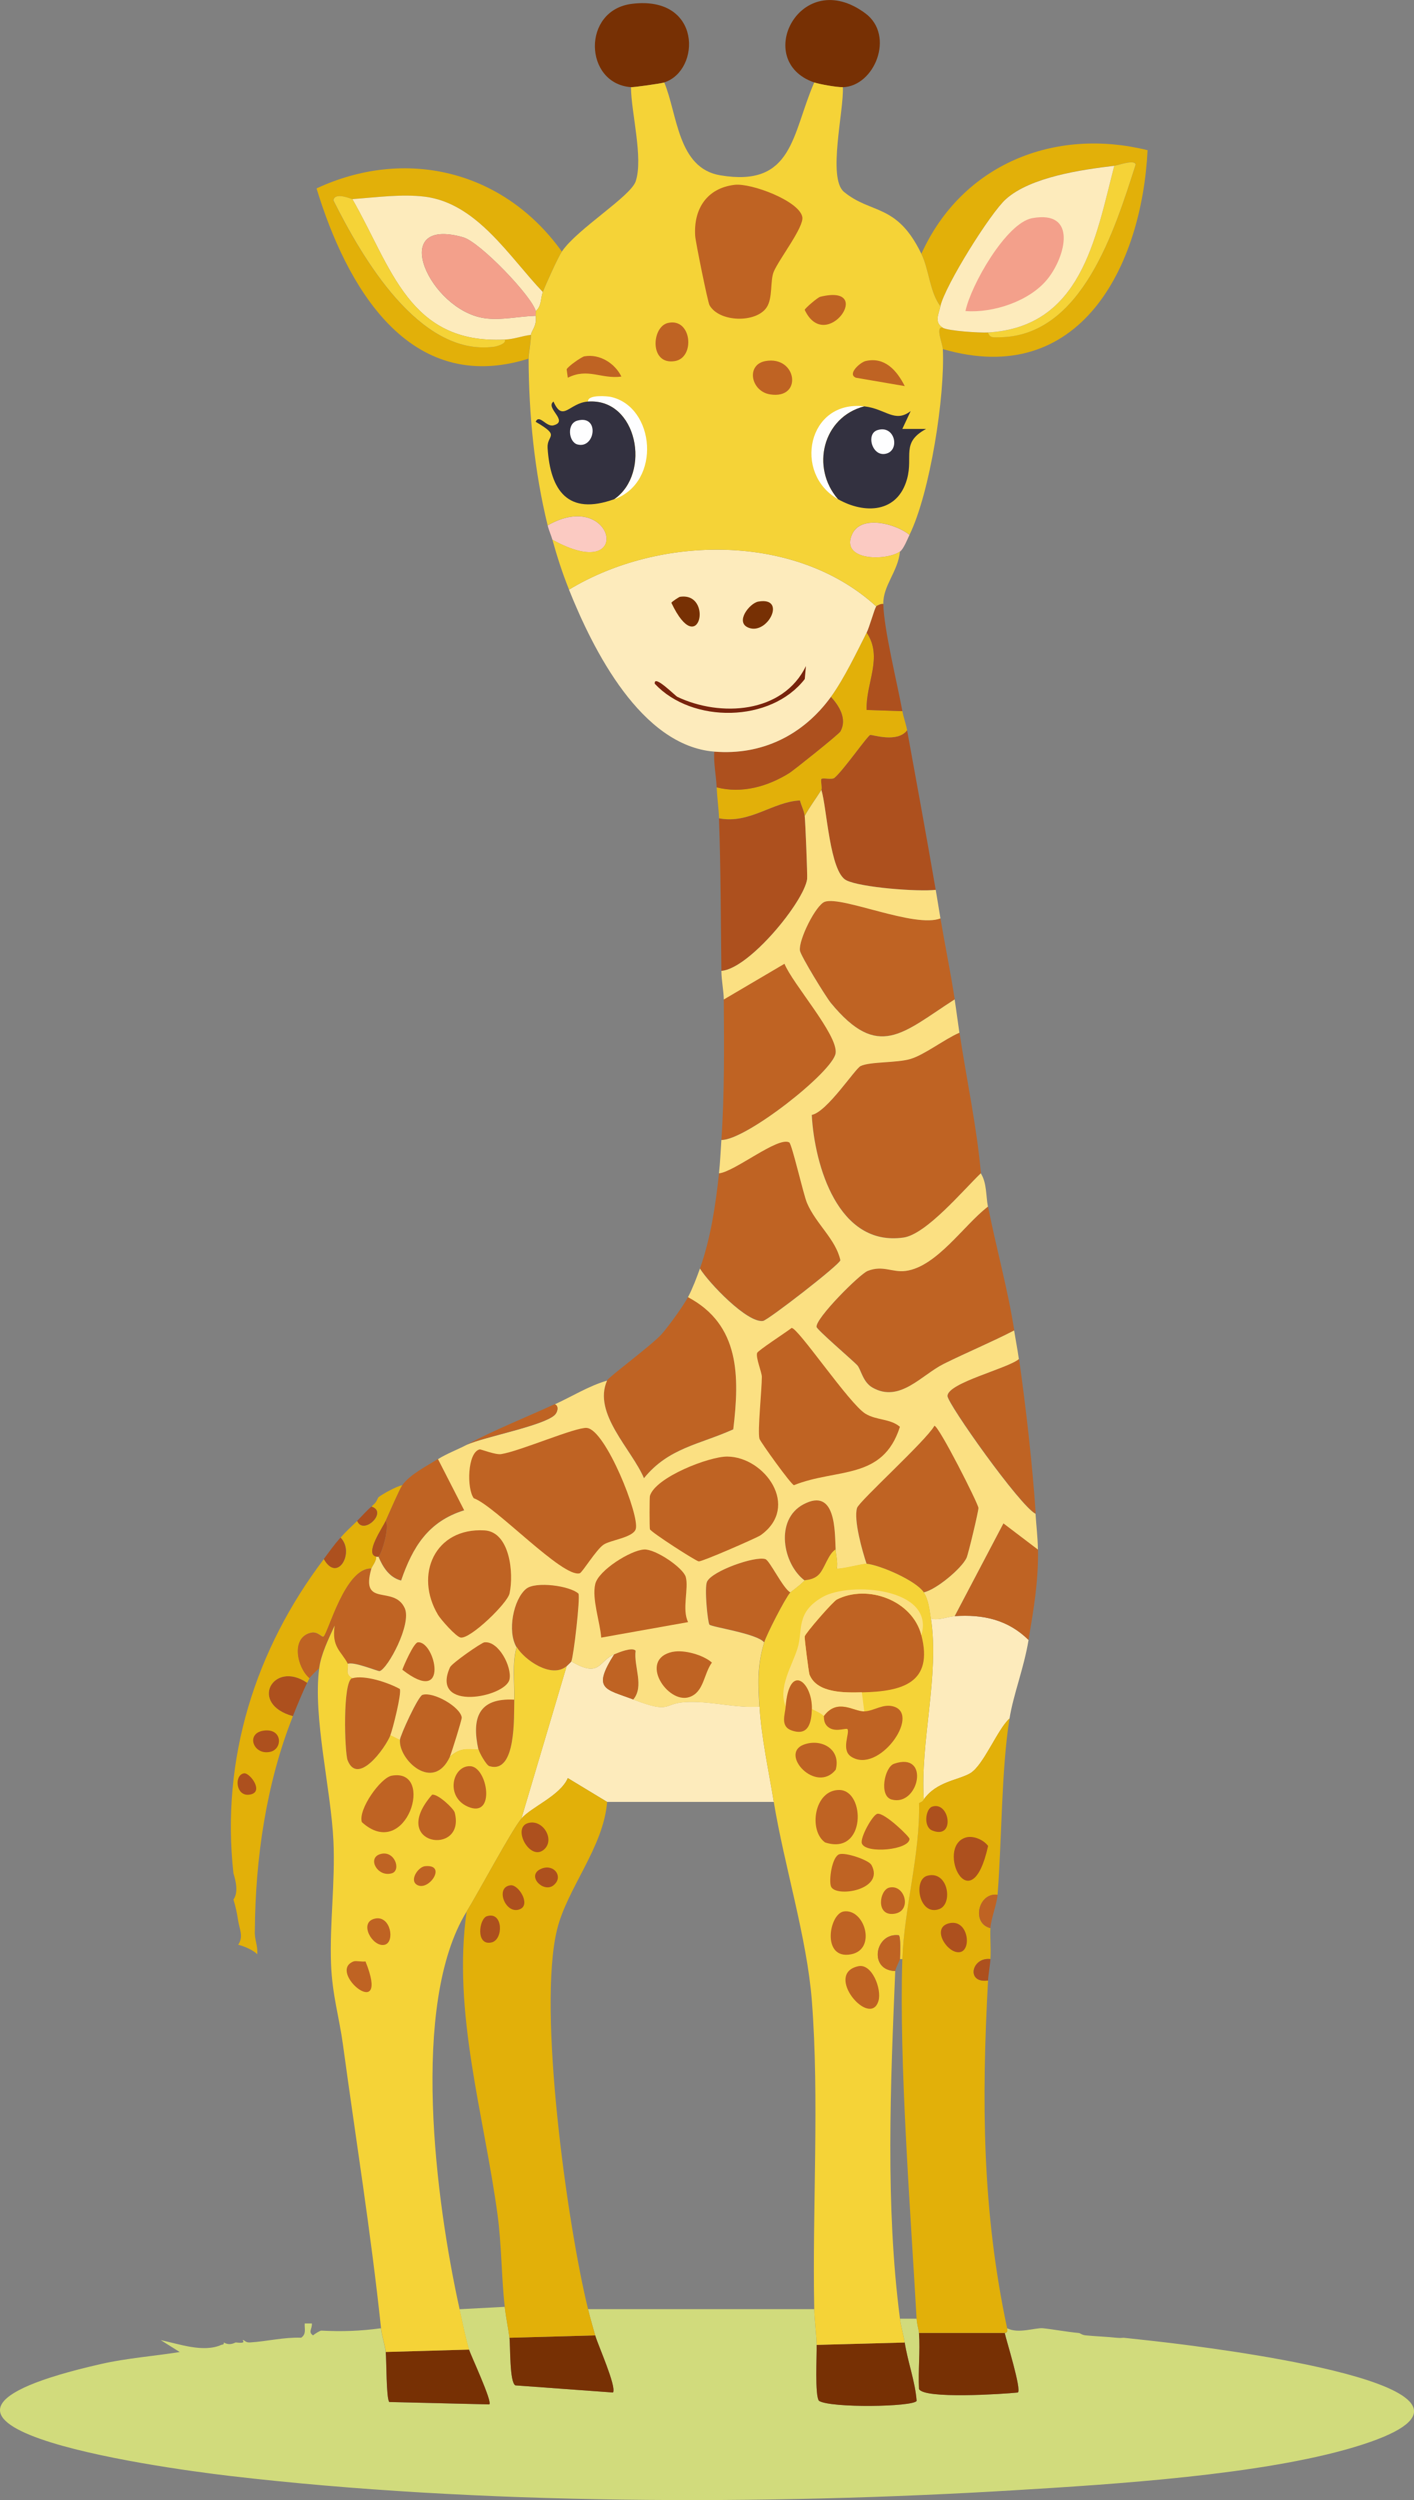 <?xml version="1.0" encoding="UTF-8"?>
<svg id="katman_2" data-name="katman 2" xmlns="http://www.w3.org/2000/svg" viewBox="0 0 241.8 427.41">
  <rect x="0" y="0" width="241.8" height="427.41" fill="#808080" stroke="none"/>
  <defs>
    <style>
      .cls-1 {
        fill: #ad501e;
      }

      .cls-2 {
        fill: #fbcac2;
      }

      .cls-3 {
        fill: #e2b009;
      }

      .cls-4 {
        fill: #78230c;
      }

      .cls-5 {
        fill: #fdebbc;
      }

      .cls-6 {
        fill: #fbe082;
      }

      .cls-7 {
        fill: #fefeff;
      }

      .cls-8 {
        fill: #bf6323;
      }

      .cls-9 {
        fill: #d1db7c;
      }

      .cls-10 {
        fill: #f5d337;
      }

      .cls-11 {
        fill: #333140;
      }

      .cls-12 {
        fill: #773004;
      }

      .cls-13 {
        fill: #f3a08b;
      }
    </style>
  </defs>
  <g id="katman_2-2" data-name="katman 2">
    <g id="_Üretken_Nesne" data-name="Üretken Nesne">
      <path class="cls-9" d="M139.24,394.78c.04,1.94.35,4.09.41,6.11.05,1.68-.34,8.75.41,9.57,2,1.25,16.12,1.04,16.69,0-.26-3.41-1.52-6.63-2.04-9.98-.21-1.38-.63-2.69-.81-4.07h2.85c.05.94.37,1.98.41,2.44.22,3.15-.16,6.4,0,9.57.77,1.77,14.47.87,16.9.61.7-.4-2-9.02-2.24-10.18,0-.04.6.1.41-.81,1.88,1.01,4.8-.12,6.11,0,1.45.14,4.03.62,6.11.81.33.03.49.34,1.22.41,1.75.17,3.58.23,5.29.41.82.08,1-.02,1.22,0,3.46.37,7.14.77,10.59,1.22,7.31.97,61.21,7.8,28.7,17.51-15.86,4.73-40.97,6.31-57.82,7.33-42.59,2.59-92.04,2.52-134.36-2.44-12.79-1.5-66.4-9.04-21.99-19.14,4.34-.99,9.03-1.34,13.44-2.04l-3.26-2.04c3.09.64,7.28,2.2,10.38.81.16-.07.47.04.41-.41,1.08.65,1.93-.01,2.04,0,2.08.25,1.02-.4,1.22-.41.34,0,.43.46,1.22.41,2.93-.18,5.8-.92,8.75-.81.94-.64.54-1.55.61-2.44h1.22c.08.95-.69,1.44.2,2.04.27-.24,1.2-.83,1.43-.81,3.54.18,6.68.08,10.18-.41.14,1.29.66,2.8.81,4.07s.07,7.94.61,8.55l17.1.41c.62-.34-3.22-8.55-3.46-9.36-.59-2.01-1.16-4.82-1.63-6.92l7.74-.41c.2,1.77.58,3.55.81,5.29.17,1.26-.01,7.69,1.02,8.14l16.69,1.22c.63-1.01-2.6-8.16-3.05-9.77-.42-1.47-.86-3-1.22-4.48h38.68Z"/>
      <g>
        <path class="cls-1" d="M52.52,287.7c-.71,1.43-1.82,4.14-2.44,5.7-7.62-2.1-3.36-9.66,2.44-5.7Z"/>
        <g>
          <path class="cls-3" d="M68.81,253.9c-.49.71-2.31,4.9-2.85,6.11s-3.66,5.64-1.63,6.11c.15.65-.7,1.64-.81,2.04-4.45-.19-7.36,10.91-8.14,11.6-.35.31-.97-.93-2.24-.61-3.43.86-2.31,5.97-.2,7.74-.12.22-.28.56-.41.81-5.8-3.96-10.07,3.6-2.44,5.7-4.56,11.45-6.43,24.38-6.51,36.64-.11,1.51.55,2.6.41,4.07-.64-.7-2.3-1.41-3.26-1.63.96-1.38.21-2.71,0-4.07-.22-1.44-.39-2.27-.81-3.66.88-1.24.41-3.16,0-4.48-2.17-19.62,3.77-38.31,15.47-53.74,2.34,4.17,5.33-1.17,2.85-3.66,1.05-1.19,1.77-1.79,2.85-2.85,1.06,2.54,5.32-1.57,2.44-2.44.04-.04.16-.2.41-.41.5-.42.63-1.07.81-1.22.65-.52,3.12-1.89,4.07-2.04Z"/>
          <g>
            <path class="cls-1" d="M55.37,266.53c1.01-1.34,1.71-2.37,2.85-3.66,2.48,2.5-.51,7.84-2.85,3.66Z"/>
            <path class="cls-1" d="M61.07,260.01c.85-.84,1.51-1.64,2.44-2.44,2.88.88-1.38,4.99-2.44,2.44Z"/>
            <path class="cls-1" d="M64.73,266.12s-.33.02-.41,0c-2.03-.46,1.11-4.96,1.63-6.11.73.97-.66,5.66-1.22,6.11Z"/>
            <path class="cls-1" d="M45.39,295.84c2.94-.2,2.93,3.21.81,3.66-2.99.65-4.32-3.42-.81-3.66Z"/>
            <path class="cls-1" d="M41.73,303.17c1-.16,3.65,3.39.81,3.66-2.25.22-2.51-3.39-.81-3.66Z"/>
          </g>
        </g>
      </g>
      <g>
        <g>
          <path class="cls-8" d="M167.74,200.57c-3.02,2.89-9.33,10.44-13.23,10.99-11.16,1.58-15.2-12.31-15.68-20.97,2.6-.49,7.39-7.88,8.35-8.35,1.62-.79,6.18-.51,8.55-1.22s5.9-3.43,8.35-4.48c1.2,8,2.94,15.95,3.66,24.02Z"/>
          <path class="cls-8" d="M173.44,227.44c-3.93,2.03-8.04,3.73-12.01,5.7-3.84,1.91-7.54,6.73-12.21,4.07-1.7-.97-1.97-3.19-2.65-3.87-1-1.01-6.87-6.04-6.92-6.51-.17-1.47,7.38-9.03,8.75-9.57,2.62-1.03,4.19.31,6.51,0,5.3-.71,10.01-7.93,14.05-10.99,1.39,7.08,3.36,14.01,4.48,21.17Z"/>
          <path class="cls-8" d="M119.7,216.85c1.84-5.18,2.67-10.84,3.26-16.29,2.65-.25,10.09-6.34,12.01-5.29.48.26,2.42,8.91,3.05,10.38,1.54,3.58,4.92,6.18,5.7,9.77-.19.82-12.4,10.26-13.23,10.38-2.69.38-9.21-6.43-10.79-8.96Z"/>
          <path class="cls-8" d="M160.82,157c.78,4.61,1.73,9.2,2.44,13.84-8.91,5.73-13.04,10.49-21.17.61-.87-1.05-5.16-8.05-5.29-8.96-.26-1.83,2.74-7.85,4.28-8.35,3.01-.98,15.4,4.57,19.75,2.85Z"/>
          <path class="cls-8" d="M103.82,235.99c.25-.56,7.78-6.13,9.36-7.94,1.19-1.37,3.65-4.75,4.48-6.31,8.89,4.72,8.83,13.57,7.74,22.6-5.78,2.61-11.06,3.15-15.27,8.35-2.12-4.98-8.8-11.08-6.31-16.69Z"/>
          <path class="cls-1" d="M160.01,152.12c-3.03.35-12.78-.4-15.27-1.63-2.86-1.42-3.35-12.5-4.28-15.47.17-.28-.17-1.58,0-1.83.18-.27,1.8.17,2.24-.2,1.63-1.41,5.64-7.22,6.11-7.33.37-.09,4.64,1.42,6.31-.81,1.66,9.11,3.32,18.14,4.89,27.28Z"/>
          <path class="cls-5" d="M175.89,280.37c-.83,4.97-2.57,9.19-3.26,13.44-2.07,1.88-4.44,8.03-6.72,9.36-2.05,1.2-5.77,1.39-7.94,4.48-.63-9.85,2.71-21.26,1.22-30.94,1.36.37,2.81-.32,4.07-.41,4.83-.33,9.1.6,12.62,4.07Z"/>
          <path class="cls-8" d="M123.36,194.87c.55-7.99.46-16.02.41-24.02l10.38-6.11c1.4,3.44,9.16,12.05,8.75,15.27s-15.37,14.93-19.54,14.86Z"/>
          <path class="cls-1" d="M137.61,139.5c.11.87.48,10.26.41,10.79-.56,3.87-9.9,15.32-14.66,15.68-.11-8.64-.1-17.46-.41-26.06,5.21,1.02,9.2-2.84,13.84-3.05.23.89.7,1.73.81,2.65Z"/>
          <path class="cls-3" d="M154.31,121.58c.19,1.05.61,2.15.81,3.26-1.67,2.23-5.94.72-6.31.81-.46.11-4.48,5.92-6.11,7.33-.44.38-2.06-.07-2.24.2-.17.25.17,1.55,0,1.83-.9,1.48-2.03,2.94-2.85,4.48-.12-.92-.59-1.76-.81-2.65-4.64.21-8.63,4.07-13.84,3.05-.06-1.69-.33-3.54-.41-5.29,4.36,1.12,8.77-.17,12.42-2.44.73-.46,8.48-6.63,8.75-7.13,1.16-2.12-.19-4.33-1.63-5.9,2.23-3.08,4.37-7.55,6.11-10.99,2.86,4.24-.18,8.64,0,13.23l6.11.2Z"/>
          <path class="cls-8" d="M177.11,258.79c-2.74-1.41-15.09-18.9-15.06-20.15.05-2.25,10.31-4.69,12.21-6.31,1.16,8.09,2.32,18.34,2.85,26.46Z"/>
          <path class="cls-8" d="M177.51,264.9c.06,5.59-.73,10.09-1.63,15.47-3.52-3.47-7.79-4.4-12.62-4.07l8.35-15.88,5.9,4.48Z"/>
          <path class="cls-8" d="M64.73,266.12c.56-.45,1.95-5.14,1.22-6.11.54-1.2,2.36-5.4,2.85-6.11,1.25-1.79,4.22-3.29,6.11-4.48l4.48,8.75c-6.13,1.9-8.8,6.24-10.79,12.01-2.04-.53-3.12-2.32-3.87-4.07Z"/>
          <path class="cls-1" d="M122.55,134.61c-.09-2.05-.53-4.04-.41-6.11,8.18.66,15.23-2.85,19.95-9.36,1.43,1.57,2.79,3.78,1.63,5.9-.27.49-8.02,6.67-8.75,7.13-3.65,2.27-8.06,3.56-12.42,2.44Z"/>
          <path class="cls-1" d="M151.05,103.26c.08,4.25,2.39,13.56,3.26,18.32l-6.11-.2c-.18-4.6,2.86-8.99,0-13.23.48-.95,1.3-3.96,1.63-4.48.07-.12.91-.52,1.22-.41Z"/>
          <path class="cls-12" d="M139.65,400.89l15.06-.41c.52,3.35,1.77,6.57,2.04,9.98-.58,1.04-14.69,1.25-16.69,0-.75-.82-.36-7.89-.41-9.57Z"/>
          <path class="cls-12" d="M171.81,398.85c.24,1.16,2.94,9.78,2.24,10.18-2.43.26-16.13,1.16-16.9-.61-.16-3.17.22-6.41,0-9.57h14.66Z"/>
          <path class="cls-12" d="M80.21,401.7c.24.82,4.08,9.02,3.46,9.36l-17.1-.41c-.54-.61-.45-7.23-.61-8.55l14.25-.41Z"/>
          <path class="cls-5" d="M105.04,282.81c-3.83,6.06-1.55,5.91,3.26,7.74,6.95,2.64,4.75.48,9.57.41,4.21-.07,7.83,1.06,12.01.81.32,5.31,1.58,11.01,2.44,16.29h-28.5l-6.72-4.07c-1.3,3.02-6.33,5.02-7.94,6.92l7.74-26.06c.1-.08.79-.76.81-.81,4.95,2.91,4.62-.07,7.33-1.22Z"/>
          <path class="cls-8" d="M157.97,272.23c-1.35-2.03-7.46-4.65-9.77-4.89-.72-2.14-2.24-7.52-1.63-9.57.34-1.13,11.88-11.56,13.23-14.05.8.08,7.46,13.25,7.53,14.05.04.44-1.73,7.89-2.04,8.55-.84,1.8-5.17,5.44-7.33,5.9Z"/>
          <path class="cls-8" d="M63.51,268.16c-1.91,6.74,3.83,2.72,5.7,6.72,1.28,2.72-2.92,10.42-4.28,10.79-.27.07-4.49-1.72-5.5-1.22-1.1-2.17-2.79-2.79-2.24-6.51-1.02,2.25-2.33,4.86-2.65,7.33-.3.17-1.57,1.52-1.63,1.63-2.1-1.76-3.23-6.88.2-7.74,1.27-.32,1.89.92,2.24.61.78-.69,3.69-11.79,8.14-11.6Z"/>
          <path class="cls-8" d="M135.17,272.23c-.85.91-4.08,7.22-4.48,8.55-1.11-1.51-9.09-2.65-9.36-3.05-.31-.44-.88-6.3-.41-7.33.85-1.85,8.23-4.44,9.98-3.87.74.24,3.01,5.03,4.28,5.7Z"/>
          <path class="cls-8" d="M97.71,284.03c-.02.05-.72.73-.81.81-2.59,2.21-7.23-1.06-8.55-3.26-1.64-2.72-.53-8.19,1.63-9.98,1.61-1.33,7.51-.52,8.96.81.32.79-.84,10.7-1.22,11.6Z"/>
          <path class="cls-8" d="M60.26,286.88c2.15-.6,6.14.74,8.14,1.83.34.72-1.2,6.88-1.63,7.94-.93,2.31-5.62,8.69-7.33,4.28-.5-1.3-.89-13.57.81-14.05Z"/>
          <path class="cls-8" d="M76.95,300.32c-2.86,6.22-8.84.49-8.55-2.85.07-.86,3.13-7.5,3.87-7.74,1.88-.59,6.48,2.06,6.72,3.87.05.35-1.77,6.14-2.04,6.72Z"/>
          <path class="cls-8" d="M142.91,264.9c-1.29.81-1.91,3.3-2.85,4.28s-2.35.92-2.44,1.02c-3.73-2.8-5.17-10.39-.2-13.03,5.57-2.96,5.33,4.64,5.5,7.74Z"/>
          <path class="cls-8" d="M87.94,290.55c-.09,2.85.4,12.82-4.28,11.4-.5-.15-1.71-2.3-1.83-2.85-1.19-5.37-.01-8.88,6.11-8.55Z"/>
          <path class="cls-8" d="M108.3,290.55c-4.81-1.82-7.09-1.67-3.26-7.74.66-.28,3.17-1.32,3.66-.61-.35,2.66,1.53,6.07-.41,8.35Z"/>
          <g>
            <path class="cls-6" d="M160.01,152.12c.28,1.63.54,3.25.81,4.89-4.35,1.72-16.74-3.83-19.75-2.85-1.54.5-4.53,6.52-4.28,8.35.13.91,4.43,7.91,5.29,8.96,8.14,9.88,12.26,5.12,21.17-.61.29,1.89.53,3.83.81,5.7-2.45,1.04-5.95,3.76-8.35,4.48s-6.93.43-8.55,1.22c-.96.47-5.75,7.86-8.35,8.35.48,8.66,4.51,22.55,15.68,20.97,3.9-.55,10.21-8.1,13.23-10.99,1.05,1.65.87,3.92,1.22,5.7-4.04,3.06-8.74,10.28-14.05,10.99-2.33.31-3.89-1.03-6.51,0-1.38.54-8.92,8.09-8.75,9.57.05.47,5.92,5.5,6.92,6.51.68.68.94,2.9,2.65,3.87,4.67,2.66,8.38-2.17,12.21-4.07,3.97-1.97,8.08-3.67,12.01-5.7.26,1.63.58,3.23.81,4.89-1.9,1.62-12.16,4.06-12.21,6.31-.03,1.26,12.33,18.74,15.06,20.15.13,2.06.38,4.03.41,6.11l-5.9-4.48-8.35,15.88c-1.26.09-2.71.77-4.07.41-.22-1.44-.39-3.24-1.22-4.48,2.16-.47,6.49-4.1,7.33-5.9.31-.66,2.08-8.11,2.04-8.55-.07-.8-6.74-13.97-7.53-14.05-1.35,2.48-12.89,12.92-13.23,14.05-.62,2.05.91,7.43,1.63,9.57-.52-.05-4.73,1.04-5.09.81.21-1.16-.16-2.34-.2-3.26-.16-3.1.08-10.69-5.5-7.74-4.96,2.63-3.53,10.23.2,13.03-.97.99-2.32,1.91-2.44,2.04-1.26-.67-3.53-5.46-4.28-5.7-1.75-.57-9.13,2.02-9.98,3.87-.47,1.03.1,6.88.41,7.33.28.41,8.25,1.54,9.36,3.05-1.21,4.05-1.06,6.93-.81,10.99-4.18.24-7.8-.88-12.01-.81-4.82.08-2.62,2.23-9.57-.41,1.94-2.27.06-5.68.41-8.35-.5-.71-3.01.33-3.66.61-2.71,1.15-2.38,4.13-7.33,1.22.39-.9,1.54-10.81,1.22-11.6-1.45-1.34-7.35-2.15-8.96-.81-2.16,1.79-3.26,7.26-1.63,9.98-.8,2.86-.32,6.02-.41,8.96-6.12-.33-7.3,3.18-6.11,8.55-2.25-.11-3.2-.26-4.89,1.22.26-.57,2.08-6.37,2.04-6.72-.24-1.81-4.84-4.46-6.72-3.87-.74.23-3.79,6.87-3.87,7.74l-1.63-.81c.42-1.06,1.97-7.22,1.63-7.94-2-1.1-5.99-2.44-8.14-1.83-1.39-.69-.51-1.85-.81-2.44,1-.5,5.23,1.3,5.5,1.22,1.36-.37,5.55-8.07,4.28-10.79-1.87-4-7.61.03-5.7-6.72.11-.39.96-1.39.81-2.04.08.02.37.03.41,0,.74,1.75,1.83,3.54,3.87,4.07,1.99-5.77,4.66-10.11,10.79-12.01l-4.48-8.75c1.51-.95,3.31-1.61,4.89-2.44,3.08-1.38,13.06-3.23,15.06-5.09.49-.46.77-1.55,0-1.83,2.96-1.35,5.82-3.15,8.96-4.07-2.48,5.61,4.19,11.71,6.31,16.69,4.21-5.2,9.49-5.74,15.27-8.35,1.09-9.03,1.15-17.88-7.74-22.6.76-1.43,1.49-3.35,2.04-4.89,1.58,2.53,8.1,9.34,10.79,8.96.83-.12,13.05-9.56,13.23-10.38-.78-3.59-4.16-6.19-5.7-9.77-.63-1.47-2.58-10.12-3.05-10.38-1.92-1.05-9.36,5.04-12.01,5.29.2-1.85.28-3.83.41-5.7,4.17.07,19.15-11.72,19.54-14.86s-7.35-11.82-8.75-15.27l-10.38,6.11c-.01-1.45-.39-3.17-.41-4.89,4.76-.36,14.1-11.8,14.66-15.68.08-.53-.3-9.92-.41-10.79.82-1.54,1.95-3,2.85-4.48.93,2.97,1.41,14.06,4.28,15.47,2.49,1.23,12.24,1.97,15.27,1.63Z"/>
            <g>
              <path class="cls-8" d="M79.8,246.98c4.94-2.6,10.01-4.61,15.06-6.92.77.28.49,1.38,0,1.83-2,1.86-11.98,3.71-15.06,5.09Z"/>
              <path class="cls-8" d="M100.36,244.13c3.18.26,9.09,15.05,8.35,17.3-.48,1.45-4.34,1.86-5.5,2.65-1.28.87-3.63,4.76-4.07,4.89-2.91.83-14.43-11.5-18.12-12.83-1.22-1.59-1.11-7.86,1.02-8.35.18-.04,2.71.97,3.66.81,3.27-.52,12.73-4.64,14.66-4.48Z"/>
              <path class="cls-8" d="M135.37,227.03c1.12-.02,9.87,12.98,12.62,14.66,1.9,1.16,4.24.82,5.9,2.24-2.92,9.2-10.83,7.04-18.12,9.98-.5-.1-5.78-7.46-5.9-7.94-.35-1.35.41-8.34.41-10.59,0-.75-1.06-3.25-.81-4.07.12-.41,5.13-3.66,5.9-4.28Z"/>
              <path class="cls-8" d="M124.38,249.02c6.41.06,12.51,8.57,5.7,13.44-.62.44-10.01,4.54-10.59,4.48-.5-.05-8.21-5.02-8.35-5.5-.08-.27-.08-5.43,0-5.7.96-3.19,10.14-6.75,13.23-6.72Z"/>
              <path class="cls-8" d="M82.85,261.64c4.33.25,5.05,7.32,4.28,10.79-.38,1.69-6.69,7.79-8.35,7.53-.81-.13-3.41-3.1-3.87-3.87-4.1-6.85-.55-14.94,7.94-14.45Z"/>
              <path class="cls-8" d="M110.13,264.9c1.99-.09,6.67,3.13,7.13,4.68.56,1.94-.69,5.59.41,7.74l-14.86,2.65c-.19-2.64-1.62-6.6-1.02-9.16.56-2.36,6.1-5.8,8.35-5.9Z"/>
              <path class="cls-8" d="M82.85,280.78c2.39-.28,4.7,4.14,4.28,6.31-.6,3.09-13.62,5.63-10.18-2.04.32-.71,5.36-4.21,5.9-4.28Z"/>
              <path class="cls-8" d="M115.02,282.41c1.95-.41,5.23.51,6.72,1.83-1.42,1.93-1.35,5.07-3.87,5.9-3.74,1.24-8.78-6.47-2.85-7.74Z"/>
              <path class="cls-8" d="M71.45,280.78c2.95-.32,5.55,11.09-2.65,4.68.3-.84,1.96-4.61,2.65-4.68Z"/>
            </g>
          </g>
          <g>
            <path class="cls-3" d="M172.63,293.81c-1.39,8.58-1.32,20.96-2.04,30.13-3.31-.45-4.53,4.92-1.22,5.7-.09,1.38.11,3.37,0,5.29-3.23-.4-4.23,4.21-.41,3.66-1.12,20.65-1.01,39.39,3.26,59.44.2.92-.42.77-.41.81h-14.66c-.03-.46-.35-1.5-.41-2.44-1.03-18.29-3.01-43.72-2.44-61.48.28-8.58,3.06-17.9,2.85-26.67.44-.27.48-.14.81-.61,2.17-3.09,5.89-3.28,7.94-4.48,2.28-1.34,4.64-7.48,6.72-9.36Z"/>
            <g>
              <path class="cls-8" d="M170.59,323.93c-.14,1.73-1.11,3.98-1.22,5.7-3.31-.78-2.09-6.15,1.22-5.7Z"/>
              <path class="cls-1" d="M169.37,334.93c-.08,1.26-.34,2.42-.41,3.66-3.83.54-2.82-4.06.41-3.66Z"/>
              <path class="cls-1" d="M165.1,314.16c1.27-.41,3.06.33,3.87,1.43-2.96,13.38-9.02.23-3.87-1.43Z"/>
              <path class="cls-1" d="M158.58,320.68c3.56-.95,4.44,4.81,2.04,5.7-3.44,1.27-4.54-5.03-2.04-5.7Z"/>
              <path class="cls-1" d="M162.25,328.82c3.24-.84,3.95,4.33,2.04,4.89-2.1.61-5.21-4.07-2.04-4.89Z"/>
              <path class="cls-1" d="M159.4,308.87c3.01-1.01,4.02,5.71,0,4.07-1.54-.63-1.12-3.7,0-4.07Z"/>
            </g>
          </g>
          <g>
            <path class="cls-10" d="M59.44,284.44c.3.59-.58,1.75.81,2.44-1.7.48-1.32,12.74-.81,14.05,1.71,4.42,6.4-1.97,7.33-4.28l1.63.81c-.29,3.34,5.69,9.07,8.55,2.85,1.68-1.48,2.64-1.33,4.89-1.22.12.55,1.33,2.7,1.83,2.85,4.67,1.42,4.19-8.55,4.28-11.4s-.39-6.1.41-8.96c1.32,2.2,5.96,5.47,8.55,3.26l-7.74,26.06c-1.69,2-7.28,12.5-9.36,15.88-9.75,15.84-5.27,49.69-1.22,67.99.46,2.1,1.04,4.91,1.63,6.92l-14.25.41c-.16-1.27-.68-2.78-.81-4.07-1.73-16.32-4.3-32.2-6.51-48.45-.65-4.76-1.85-8.58-2.04-13.84-.25-6.88.73-13.95.41-20.97-.41-8.88-3.52-21.14-2.44-29.52.32-2.46,1.62-5.08,2.65-7.33-.55,3.72,1.13,4.35,2.24,6.51Z"/>
            <g>
              <path class="cls-8" d="M66.97,303.58c7.57-1.39,2.53,14.85-5.09,7.94-.68-2.18,3.21-7.59,5.09-7.94Z"/>
              <path class="cls-8" d="M73.89,306.83c.94-.21,3.68,2.34,3.87,3.05,1.95,7.56-11.46,5.63-3.87-3.05Z"/>
              <path class="cls-8" d="M80.41,301.95c2.98.12,4.42,9.03-.41,6.92-3.9-1.71-2.63-7.04.41-6.92Z"/>
              <path class="cls-8" d="M60.46,335.33c.43-.16,1.47.11,2.04,0,4.38,10.85-6.73,1.8-2.04,0Z"/>
              <path class="cls-8" d="M64.12,328.01c2.72-.6,3.47,4.08,1.63,4.48-2.05.45-4.5-3.85-1.63-4.48Z"/>
              <path class="cls-8" d="M64.94,317.01c2.53-.85,3.75,2.78,2.04,3.26-2.42.68-4.18-2.54-2.04-3.26Z"/>
              <path class="cls-8" d="M72.67,319.05c3.78-.38.8,4.17-1.22,3.26-1.59-.71.02-3.13,1.22-3.26Z"/>
            </g>
          </g>
          <g>
            <path class="cls-10" d="M148.2,267.34c2.31.24,8.42,2.86,9.77,4.89.83,1.24,1,3.04,1.22,4.48,1.49,9.68-1.85,21.09-1.22,30.94-.33.47-.37.34-.81.61.21,8.77-2.57,18.09-2.85,26.67h-.41c.03-.72.16-3.81-.2-4.07-4.09-.52-5.23,6.01-.61,6.11-.81,19.38-1.7,40.2.81,59.44.18,1.38.6,2.69.81,4.07l-15.06.41c-.06-2.01-.37-4.17-.41-6.11-.35-16.99.9-35.92-.41-52.73-.84-10.79-4.73-23.13-6.51-34-.87-5.28-2.12-10.97-2.44-16.29-.24-4.06-.39-6.94.81-10.99.4-1.33,3.63-7.64,4.48-8.55.12-.13,1.47-1.05,2.44-2.04.09-.09,1.46,0,2.44-1.02s1.56-3.47,2.85-4.28c.05.92.41,2.09.2,3.26.36.22,4.56-.87,5.09-.81Z"/>
            <g>
              <path class="cls-8" d="M157.56,279.56c2.08,8.14-3.22,9.63-10.18,9.77-2.79.06-7.69.2-8.96-3.05-.12-.31-.88-6.19-.81-6.51.12-.56,4.81-5.96,5.5-6.31,5.27-2.66,12.93.14,14.45,6.11Z"/>
              <path class="cls-6" d="M157.56,279.56c-1.52-5.97-9.19-8.77-14.45-6.11-.69.35-5.38,5.75-5.5,6.31-.07.32.7,6.21.81,6.51,1.27,3.26,6.17,3.11,8.96,3.05l.41,3.26c-1.81.04-4.58-2.34-6.92.81-.41-.49-1.45-.9-2.04-1.22.13-4.49-3.84-8.12-4.48-.41-1.34-3.28,1.09-6.91,2.04-9.98s-.37-6.1,4.28-8.75,19.23-1.6,16.9,6.51Z"/>
              <path class="cls-8" d="M147.79,292.58c1.65-.04,3.25-1.41,5.09-.81,4.57,1.47-2.68,11.61-7.33,8.55-1.76-1.15-.23-3.94-.61-4.68-.16-.3-1.84.5-3.05-.2s-.93-1.93-1.02-2.04c2.34-3.16,5.12-.77,6.92-.81Z"/>
              <path class="cls-8" d="M143.52,306.02c4.51.03,4.6,11.3-2.44,8.96-2.86-2.05-1.85-8.99,2.44-8.96Z"/>
              <path class="cls-8" d="M143.52,317.01c1.03-.37,5.01.96,5.5,1.83,2.37,4.31-6.19,5.63-6.92,3.66-.38-1.02.14-5.04,1.43-5.5Z"/>
              <path class="cls-8" d="M144.33,326.78c3.56-.46,5.6,6.48,1.22,7.33-5.12,1-3.79-7-1.22-7.33Z"/>
              <path class="cls-8" d="M150.03,310.09c1.23-.24,5.5,3.92,5.5,4.28,0,1.89-7.42,2.61-8.14.81-.38-.94,1.83-4.93,2.65-5.09Z"/>
              <path class="cls-8" d="M138.83,292.18c-.07,2.25-.52,4.69-3.46,3.66-1.97-.68-1.13-2.69-1.02-4.07.63-7.71,4.61-4.09,4.48.41Z"/>
              <path class="cls-8" d="M137.41,298.28c2.98-1.14,6.46.73,5.5,4.28-3.36,4.17-9.66-2.68-5.5-4.28Z"/>
              <path class="cls-8" d="M146.77,336.15c2.35-.52,4.03,3.92,3.46,5.9-1.4,4.86-9.46-4.59-3.46-5.9Z"/>
              <path class="cls-8" d="M152.88,301.54c6.26-2.18,4.27,7.39-.41,6.11-2.2-.61-1.21-5.54.41-6.11Z"/>
              <path class="cls-8" d="M153.9,334.93c0,.11-.8,1.7-.81,2.04-4.62-.09-3.48-6.63.61-6.11.36.27.23,3.36.2,4.07Z"/>
              <path class="cls-8" d="M152.07,322.71c2.7-.64,3.98,4.07.81,4.48s-2.5-4.08-.81-4.48Z"/>
            </g>
          </g>
          <g>
            <path class="cls-12" d="M101.78,399.26c.46,1.61,3.68,8.76,3.05,9.77l-16.69-1.22c-1.03-.46-.85-6.88-1.02-8.14l14.66-.41Z"/>
            <g>
              <path class="cls-3" d="M103.82,308.06c-.62,7.77-6.8,14.71-8.55,21.78-3.38,13.68,1.74,50.47,5.29,64.94.36,1.48.81,3.01,1.22,4.48l-14.66.41c-.23-1.75-.62-3.52-.81-5.29-.57-5.18-.53-10.53-1.22-15.68-2.29-17.05-7.76-34.64-5.29-51.91,2.08-3.38,7.68-13.88,9.36-15.88s6.64-3.9,7.94-6.92l6.72,4.07Z"/>
              <path class="cls-1" d="M90.18,311.72c2.57-.9,4.82,2.76,2.85,4.48-2.37,2.07-5.44-3.57-2.85-4.48Z"/>
              <path class="cls-1" d="M83.26,327.6c2.78-.9,2.87,3.99.81,4.48-2.76.65-2.17-4.04-.81-4.48Z"/>
              <path class="cls-1" d="M87.33,322.31c1.33-.14,3.45,3.25,1.63,4.07-2.49,1.12-4.41-3.79-1.63-4.07Z"/>
              <path class="cls-1" d="M92.62,319.46c2.16-.86,3.79,1.44,2.04,2.85s-4.82-1.74-2.04-2.85Z"/>
            </g>
          </g>
        </g>
        <g>
          <path class="cls-12" d="M144.13,14.91c-.99.03-3.95-.49-4.89-.81-10.69-3.7-2.31-20.03,8.75-11.81,5.09,3.79,1.56,12.47-3.87,12.62Z"/>
          <path class="cls-12" d="M113.59,14.09c-.65.21-5.24.85-5.7.81-8.05-.61-8.45-13.2.2-14.25,11.96-1.45,11.79,11.42,5.5,13.44Z"/>
          <path class="cls-2" d="M94.46,92.27c-.22-.79-.61-1.6-.81-2.44,11.44-6.58,14.97,10.3.81,2.44Z"/>
          <path class="cls-2" d="M155.53,91.45c-.37.76-1.02,2.43-1.63,2.85-2.41,1.66-10.38,1.59-8.14-3.05,1.58-3.27,7.45-1.7,9.77.2Z"/>
          <g>
            <path class="cls-5" d="M149.83,103.67c-.33.52-1.15,3.53-1.63,4.48-1.74,3.44-3.88,7.91-6.11,10.99-4.72,6.51-11.77,10.03-19.95,9.36-12.54-1.02-20.73-17.43-24.84-27.69,15.48-9.38,38.78-9.73,52.52,2.85Z"/>
            <path class="cls-4" d="M137.82,113.85l-.2,2.24c-5.79,7.49-19.26,7.65-25.65.81-.22-1.72,3.49,2.06,3.87,2.24,7.33,3.48,18.06,2.87,21.99-5.29Z"/>
            <path class="cls-12" d="M129.67,102.85c4.92-.87,1.64,5.72-1.63,4.48-2.44-.92.13-4.21,1.63-4.48Z"/>
            <path class="cls-12" d="M116.24,102.04c5.86-.94,3.36,11.12-1.43,1.02.06-.2,1.33-1,1.43-1.02Z"/>
          </g>
          <g>
            <path class="cls-3" d="M96.08,43c-.67,1.01-2.75,5.61-3.26,6.92-5.7-5.95-11.23-15.16-20.15-16.29-3.98-.5-8.43.13-12.42.41-.16.01-2.99-1.29-3.26.2,4.82,9.61,14.61,26.74,27.48,25.04.26-.03,2.18-.48,1.83-1.22,1.6-.08,2.92-.64,4.48-.81-.03,1.68-.41,3.18-.41,4.07-20.54,6.44-31.18-12.5-36.24-29.11,15.23-7.08,31.99-3.09,41.94,10.79Z"/>
            <path class="cls-5" d="M92.83,49.92c-.41,1.06-.2,2.46-1.22,3.26-.65-2.52-9.52-11.8-12.42-12.62-13.05-3.69-5.71,12.49,3.66,13.84,2.84.41,5.92-.33,8.75-.41.25,1.81-.8,2.61-.81,3.26-1.55.18-2.88.74-4.48.81-16.41.8-19.34-12.34-26.06-24.02,3.98-.28,8.44-.91,12.42-.41,8.92,1.13,14.45,10.33,20.15,16.29Z"/>
            <path class="cls-13" d="M91.61,53.18c.06.22-.04.56,0,.81-2.83.08-5.91.82-8.75.41-9.37-1.36-16.72-17.53-3.66-13.84,2.9.82,11.77,10.1,12.42,12.62Z"/>
            <path class="cls-10" d="M60.26,34.04c6.71,11.68,9.65,24.82,26.06,24.02.35.74-1.57,1.19-1.83,1.22-12.87,1.7-22.66-15.43-27.48-25.04.26-1.49,3.09-.19,3.26-.2Z"/>
          </g>
          <g>
            <path class="cls-3" d="M161.23,59.69c-.04-.88-1.35-3.96,0-3.66.93.57,6.41.89,7.74.81.3,1.01,1.05.82,1.83.81,14.29-.05,19.85-18.48,23.41-29.52-.14-.94-2.99.12-3.66.2-5.53.65-14.3,1.91-18.53,5.7-2.69,2.41-10.43,14.85-11.2,18.32-1.85-2.43-1.92-6.19-3.26-8.96,6.94-15.33,22.79-21.66,38.68-17.71-.99,19.94-11.58,40.82-35.01,34Z"/>
            <path class="cls-10" d="M168.96,56.84c15.9-.94,18.36-15.95,21.58-28.5.68-.08,3.52-1.14,3.66-.2-3.56,11.04-9.12,29.47-23.41,29.52-.78,0-1.53.19-1.83-.81Z"/>
            <g>
              <path class="cls-5" d="M190.54,28.34c-3.22,12.56-5.68,27.56-21.58,28.5-1.33.08-6.81-.25-7.74-.81-1.5-.92-.72-2.26-.41-3.66.76-3.47,8.51-15.91,11.2-18.32,4.22-3.79,13-5.05,18.53-5.7Z"/>
              <path class="cls-13" d="M176.5,37.3c7.8-1.43,5.72,6.55,2.65,10.38s-9.33,5.86-14.05,5.5c.91-4.4,6.96-15.06,11.4-15.88Z"/>
            </g>
          </g>
          <g>
            <path class="cls-10" d="M113.59,14.09c2.28,5.47,2.27,14.65,9.57,15.88,12.53,2.11,12.24-7.07,16.08-15.88.93.32,3.9.84,4.89.81.21,3.97-2.66,15.55.2,17.91,4.66,3.84,9.04,1.91,13.23,10.59,1.34,2.76,1.41,6.53,3.26,8.96-.31,1.4-1.09,2.75.41,3.66-1.35-.3-.04,2.78,0,3.66.38,8.03-2.17,24.52-5.7,31.76-2.32-1.91-8.2-3.47-9.77-.2-2.24,4.64,5.73,4.72,8.14,3.05-.35,3.46-2.91,5.81-2.85,8.96-.31-.12-1.15.29-1.22.41-13.74-12.58-37.04-12.23-52.52-2.85-1.15-2.87-2.02-5.57-2.85-8.55,14.16,7.85,10.62-9.02-.81-2.44-2.27-9.28-3.21-18.93-3.26-28.5,0-.9.37-2.39.41-4.07.01-.65,1.06-1.45.81-3.26-.04-.26.06-.59,0-.81,1.02-.8.81-2.19,1.22-3.26.51-1.31,2.58-5.91,3.26-6.92,2.56-3.82,11.76-9.41,12.62-12.01,1.32-3.99-.78-11.74-.81-16.08.46.03,5.06-.61,5.7-.81Z"/>
            <g>
              <path class="cls-8" d="M125.6,31.6c2.86-.35,11.1,2.77,11.6,5.5.32,1.7-4,7.23-4.89,9.36-.64,1.55-.13,4.49-1.22,6.11-1.82,2.69-8.12,2.55-9.77-.41-.29-.53-2.38-10.84-2.44-11.81-.3-4.58,1.96-8.17,6.72-8.75Z"/>
              <path class="cls-8" d="M130.9,61.73c5.38-.97,6.44,6.57.81,5.7-3.34-.52-4.18-5.1-.81-5.7Z"/>
              <path class="cls-8" d="M114.2,55.22c4.08-.98,4.74,5.91,1.22,6.51-4.39.75-4.02-5.84-1.22-6.51Z"/>
              <path class="cls-8" d="M140.26,50.74c9.58-2.35.97,9.93-2.65,2.24.06-.3,2.23-2.14,2.65-2.24Z"/>
              <path class="cls-8" d="M99.95,60.92c2.61-.46,5.21,1.2,6.31,3.46-3.39.47-5.75-1.54-9.16.2l-.2-1.43c.2-.51,2.57-2.15,3.05-2.24Z"/>
              <path class="cls-8" d="M148,61.73c3.31-.78,5.37,1.62,6.72,4.28l-8.35-1.43c-1.56-.63.75-2.64,1.63-2.85Z"/>
              <g>
                <path class="cls-7" d="M105.04,85.35c6.4-4.42,3.95-17.3-4.48-16.69-.13-1.28,3.44-.91,3.87-.81,7.6,1.67,8.75,14.58.61,17.51Z"/>
                <g>
                  <path class="cls-11" d="M100.56,68.65c8.43-.61,10.88,12.27,4.48,16.69-7.94,2.86-10.93-1.48-11.4-8.75-.15-2.32,2.34-1.93-2.04-4.48.63-1.38,1.8.94,3.05.61,2.71-.72-1.49-2.96,0-4.07,1.6,3.64,2.68.23,5.9,0Z"/>
                  <path class="cls-7" d="M98.73,71.91c3.87-1.06,3.06,4.91,0,4.07-1.49-.41-1.86-3.56,0-4.07Z"/>
                </g>
              </g>
              <g>
                <path class="cls-7" d="M147.79,69.47c-7.11,1.85-9.19,10.46-4.48,15.88-7.74-4.39-5.21-17.01,4.48-15.88Z"/>
                <g>
                  <path class="cls-11" d="M143.31,85.35c-4.71-5.42-2.63-14.03,4.48-15.88,3.73.43,5.19,2.91,7.94.81l-1.43,3.05h4.07c-4.34,2.35-2.17,4.63-3.26,8.55-1.62,5.86-7.28,6.03-11.81,3.46Z"/>
                  <path class="cls-7" d="M150.03,73.54c3.11-1.01,4,3.75,1.22,4.07-2.18.25-3.15-3.44-1.22-4.07Z"/>
                </g>
              </g>
            </g>
          </g>
        </g>
      </g>
    </g>
  </g>
</svg>